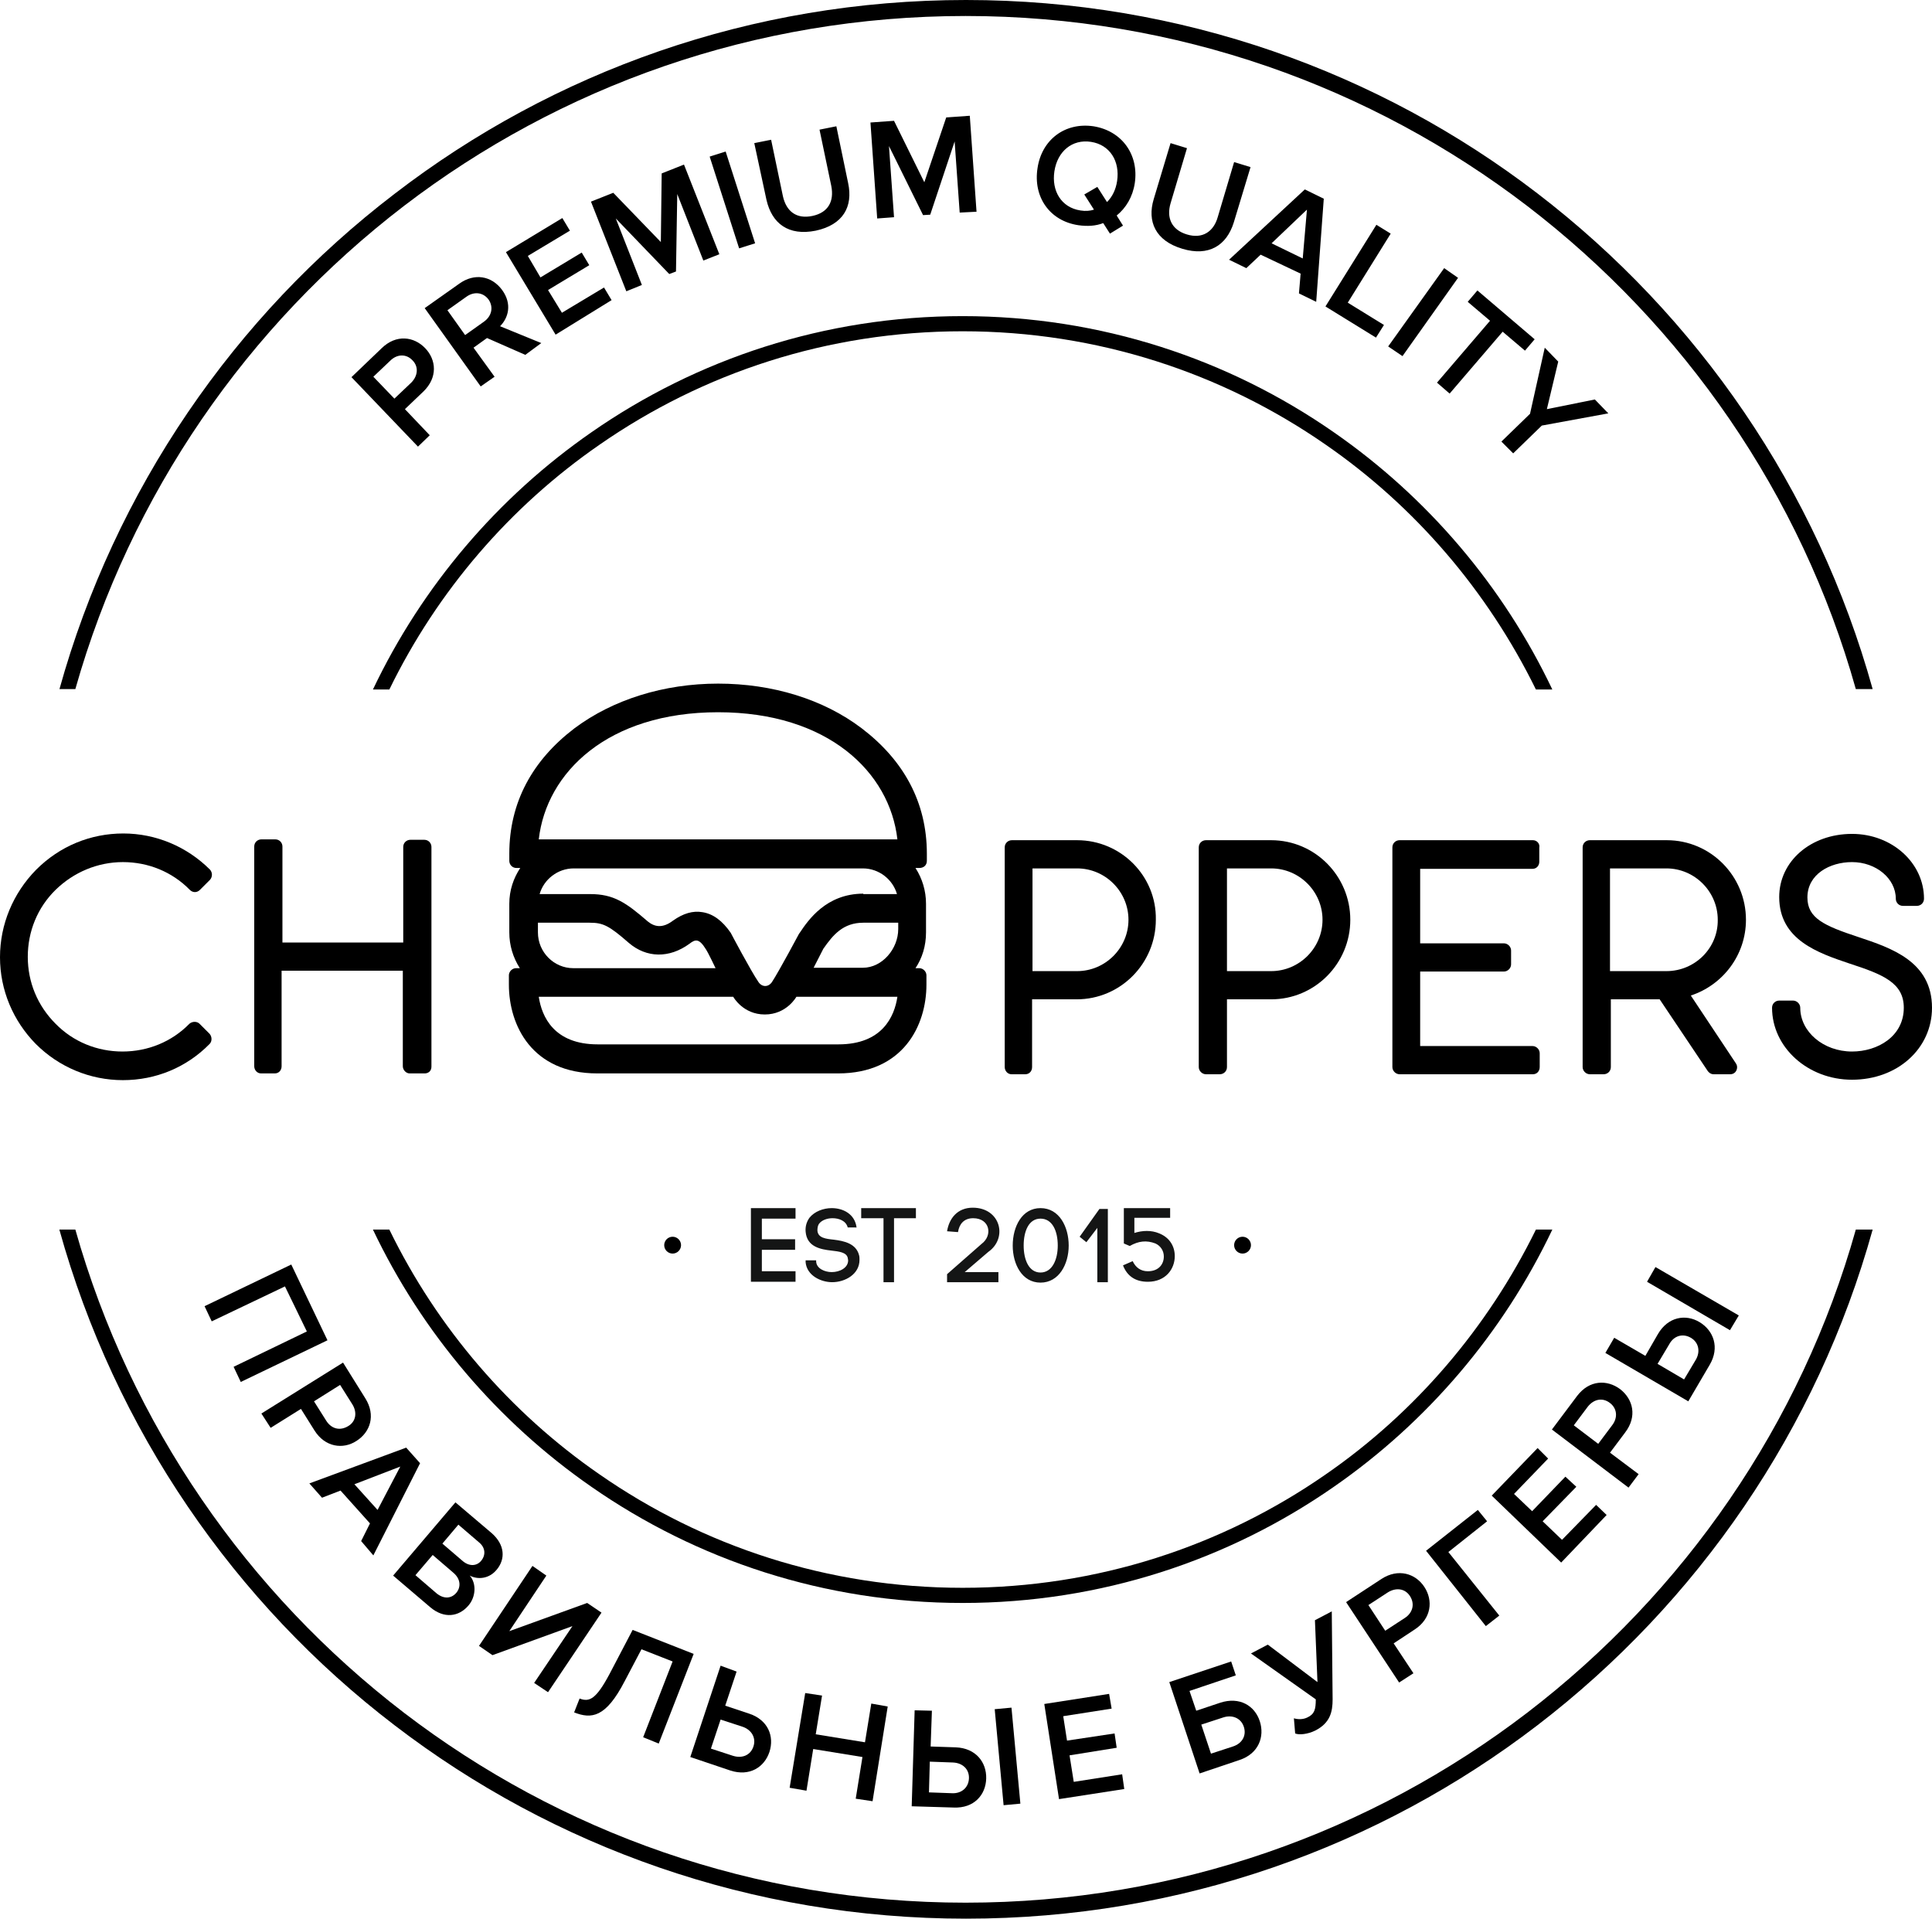 <!-- Generator: Adobe Illustrator 21.1.0, SVG Export Plug-In  -->
<svg version="1.1"
	 xmlns="http://www.w3.org/2000/svg" xmlns:xlink="http://www.w3.org/1999/xlink" xmlns:a="http://ns.adobe.com/AdobeSVGViewerExtensions/3.0/"
	 x="0px" y="0px" width="459px" height="455.9px" viewBox="0 0 459 455.9" style="enable-background:new 0 0 459 455.9;"
	 xml:space="preserve">
<style type="text/css">
	.st0{fill-rule:evenodd;clip-rule:evenodd;}
	.st1{fill:#141515;}
</style>
<defs>
</defs>
<path class="st0" d="M29.2,204.8c6,0,11.7,2.3,15.9,6.6h0c0.7,0.7,1.7,0.7,2.4,0l2.4-2.4c0.6-0.7,0.6-1.7,0-2.4
	c-5.5-5.5-12.9-8.6-20.6-8.6c-7.8,0-15.1,3-20.7,8.6C3.1,212.2,0,219.6,0,227.4c0,7.8,3.1,15.1,8.5,20.6c5.5,5.5,12.9,8.6,20.7,8.6
	c7.8,0,15.1-3,20.6-8.6c0.6-0.6,0.6-1.7,0-2.4l-2.4-2.4c-0.6-0.6-1.7-0.6-2.4,0l0,0c-4.2,4.3-9.9,6.6-15.9,6.6
	c-6,0-11.7-2.3-15.9-6.6c-4.3-4.3-6.6-9.9-6.6-15.9c0-6,2.3-11.7,6.6-15.9C17.5,207.2,23.2,204.8,29.2,204.8"/>
<path class="st0" d="M441.5,222.6c-8.2-2.7-12.1-4.5-12.1-9.4c0-5.5,5.3-8.4,10.6-8.4c5.7,0,10.4,3.9,10.4,8.7
	c0,0.9,0.7,1.7,1.7,1.7l3.3,0c0.9,0,1.7-0.7,1.7-1.7c0-8.5-7.6-15.4-17.1-15.4c-9.8,0-17.3,6.5-17.3,15c0,10.2,9.3,13.3,16.7,15.8
	c8,2.6,12.9,4.6,12.9,10.5c0,6.8-6.2,10.4-12.3,10.4c-6.8,0-12.3-4.7-12.3-10.4c0-0.9-0.8-1.7-1.7-1.7l-3.3,0
	c-0.9,0-1.7,0.7-1.7,1.7c0,9.4,8.5,17.1,19,17.1c10.8,0,19-7.4,19-17.1C459,228.4,449.3,225.2,441.5,222.6"/>
<path class="st0" d="M102.5,253.4v-52.2c0-0.9-0.7-1.7-1.7-1.7h-3.3c-0.9,0-1.7,0.7-1.7,1.7l0,22.7H67.1v-22.8
	c0-0.9-0.7-1.7-1.7-1.7h-3.3c-0.9,0-1.7,0.7-1.7,1.7l0,52.2c0,0.9,0.7,1.7,1.6,1.7l3.3,0c0.9,0,1.6-0.7,1.6-1.7l0-22.7h28.8v22.7
	c0,0.9,0.8,1.7,1.6,1.7l3.3,0C101.8,255.1,102.5,254.4,102.5,253.4"/>
<path class="st0" d="M255.9,199.6h-15.5c-0.9,0-1.7,0.7-1.7,1.7l0,52.2c0,0.9,0.7,1.7,1.6,1.7l3.3,0c0.9,0,1.6-0.7,1.6-1.7l0-16.1
	h10.6c10.4,0,18.8-8.5,18.8-18.9C274.8,208.1,266.3,199.6,255.9,199.6 M255.9,230.7h-10.6v-24.4h10.6c6.7,0,12.2,5.5,12.2,12.2
	C268.1,225.2,262.6,230.7,255.9,230.7z"/>
<path class="st0" d="M302,199.6h-15.5c-0.9,0-1.7,0.7-1.7,1.7l0,52.2c0,0.9,0.8,1.7,1.7,1.7l3.3,0c0.9,0,1.7-0.7,1.7-1.7l0-16.1H302
	c10.4,0,18.8-8.5,18.8-18.9C320.8,208.1,312.4,199.6,302,199.6 M302,230.7h-10.5v-24.4H302c6.7,0,12.2,5.5,12.2,12.2
	C314.2,225.2,308.7,230.7,302,230.7z"/>
<path class="st0" d="M414.8,218.5c0-10.4-8.4-18.9-18.8-18.9h-18.3c-0.9,0-1.7,0.7-1.7,1.7v52.2c0,0.9,0.8,1.7,1.7,1.7l3.3,0
	c0.9,0,1.7-0.7,1.7-1.7l0-16.1h11.6l11.4,17c0,0,0.5,0.8,1.4,0.8l4,0c0.9,0,1.6-0.7,1.6-1.7c0-0.5-0.3-0.9-0.3-0.9l-10.7-16.1
	C409.3,234,414.8,226.9,414.8,218.5 M395.9,230.7h-13.4v-24.4h13.4c6.7,0,12.2,5.5,12.2,12.2C408.2,225.2,402.7,230.7,395.9,230.7z"
	/>
<path class="st0" d="M364.2,199.6h-31.7c-0.9,0-1.7,0.7-1.7,1.7l0,52.2c0,0.9,0.8,1.7,1.7,1.7l31.7,0c0.9,0,1.6-0.7,1.6-1.7l0-3.3
	c0-0.9-0.8-1.7-1.7-1.7h-26.7v-17.7h19.9c0.9,0,1.7-0.8,1.7-1.7l0-3.3c0-0.9-0.8-1.7-1.7-1.7l0,0h-19.9v-17.7h26.7
	c0.9,0,1.6-0.7,1.6-1.7l0-3.3C365.9,200.4,365.1,199.6,364.2,199.6"/>
<path class="st0" d="M220.2,204.5v-1.7c0-12.2-5.5-22.2-15.5-29.8c-9.1-6.9-21.2-10.6-34.1-10.6c-12.9,0-25,3.8-34.1,10.6
	c-10,7.6-15.5,17.6-15.5,29.8l0,1.7c0,0.9,0.7,1.7,1.7,1.7h0.9c-1.6,2.4-2.6,5.3-2.6,8.5l0,6.8c0,3.1,0.9,6,2.5,8.5l-0.9,0
	c-0.9,0-1.7,0.8-1.7,1.7l0,2.2c0,9.7,5.5,21.1,21,21.1l57.2,0c15.5,0,21-11.4,21-21.1v-2.2c0-0.9-0.8-1.7-1.7-1.7l-0.9,0
	c1.6-2.4,2.5-5.3,2.5-8.5v-6.8c0-3.1-0.9-6-2.5-8.5h0.9C219.5,206.2,220.2,205.5,220.2,204.5 M170.6,169.2
	c26.2,0,40.8,14.3,42.6,30.2H128C129.8,183.5,144.4,169.2,170.6,169.2z M205.1,212.3c-8.8,0-13.1,6.3-15.1,9.3
	c0,0.1-0.1,0.1-0.1,0.1c0,0-4.8,9-6.5,11.6c-0.9,1.3-2.4,1.2-3.2,0c-1.8-2.6-6.6-11.7-6.6-11.7c-2-2.9-4.2-4.5-6.7-4.9
	c-2.3-0.4-4.6,0.3-7,2c-2.5,1.9-4.4,1.5-6,0.2c-5.2-4.5-8.1-6.5-13.7-6.5h-12c1-3.5,4.3-6.1,8.1-6.1v0H205v0c3.8,0,7.1,2.6,8.1,6.1
	H205.1z M127.8,219.2h12.3c3.2,0,4.6,0.7,9.3,4.8c4.2,3.6,9.6,3.7,14.4,0.2c1.4-1.1,2.3-1.3,3.9,1.3c0.6,0.9,2.3,4.5,2.3,4.5
	l-33.8,0c-4.6,0-8.4-3.8-8.4-8.5L127.8,219.2z M199.2,248.1H142c-10.4,0-13.3-6.6-14-11.3h46.2c0,0,2.3,4.2,7.5,4.2
	c5.2,0,7.5-4.2,7.5-4.2h24C212.5,241.5,209.6,248.1,199.2,248.1z M213.4,220.7c0,4.7-3.8,9.2-8.4,9.2l-11.7,0l2.3-4.5
	c2.3-3.3,4.7-6.2,9.5-6.2h8.3V220.7z"/>
<path class="st0" d="M368.8,163.8c-11.7-24.6-29.7-45.7-51.9-61.1c-25-17.4-55.4-27.6-88.2-27.6c-32.8,0-63.2,10.2-88.2,27.6
	c-22.2,15.4-40.2,36.5-51.9,61.1h3.9c11.4-23.4,28.7-43.5,50-58.2c24.5-17,54.1-26.9,86.2-26.9c32,0,61.7,9.9,86.2,26.9
	c21.3,14.7,38.5,34.8,50,58.2H368.8z"/>
<path class="st0" d="M14.1,163.8c13.2-47.5,41.6-88.7,79.7-117.8C131.4,17.1,178.4,0,229.5,0c51.1,0,98.1,17.1,135.7,45.9
	c38.1,29.2,66.5,70.3,79.7,117.8h-4c-13-46.3-40.9-86.3-78.1-114.8c-37-28.3-83.2-45.1-133.4-45.1c-50.2,0-96.4,16.8-133.4,45.1
	c-37.2,28.5-65,68.5-78.1,114.8H14.1z"/>
<path class="st0" d="M368.8,292.1c-11.7,24.6-29.7,45.7-51.9,61.1c-25,17.4-55.4,27.6-88.2,27.6c-32.8,0-63.2-10.2-88.2-27.6
	c-22.2-15.4-40.2-36.5-51.9-61.1h3.9c11.4,23.4,28.7,43.5,50,58.2c24.5,17,54.1,26.9,86.2,26.9c32,0,61.7-9.9,86.2-26.9
	c21.3-14.7,38.5-34.8,50-58.2H368.8z"/>
<path class="st0" d="M14.1,292.1c13.2,47.5,41.6,88.7,79.7,117.8c37.6,28.8,84.7,45.9,135.7,45.9c51.1,0,98.1-17.1,135.7-45.9
	c38.1-29.2,66.5-70.3,79.7-117.8h-4c-13,46.3-40.9,86.3-78.1,114.8c-37,28.3-83.2,45.1-133.4,45.1c-50.2,0-96.4-16.8-133.4-45.1
	c-37.2-28.5-65-68.5-78.1-114.8H14.1z"/>
<path d="M359.5,107.7l6.8-6.6l15.8-2.9l-3.2-3.3l-11.4,2.3l2.7-11.3l-3.2-3.3l-3.5,15.7l-6.8,6.6L359.5,107.7z M344.4,93.5L357,78.8
	l5.3,4.5l2.3-2.7L351,69l-2.3,2.7l5.3,4.5l-12.6,14.7L344.4,93.5z M333.2,84.6L346.4,66l-3.3-2.3l-13.3,18.6L333.2,84.6z
	 M326.9,80.2l1.9-3l-8.6-5.3l10.2-16.4l-3.4-2.1l-12.1,19.4L326.9,80.2z M309.5,61.4l-7.4-3.6l8.4-8L309.5,61.4z M312.7,71.7
	l1.8-24.5L310,45l-18,16.7l4.1,2l3.4-3.2L309,65l-0.4,4.7L312.7,71.7z M280.9,59.1c6.3,1.9,10.5-0.8,12.2-6.2l4-13.2l-3.9-1.2
	l-3.9,13.1c-1,3.5-3.7,5.2-7.3,4.1c-3.7-1.1-4.9-4-3.9-7.4l3.9-13.1l-3.9-1.2l-4,13.3C272.5,52.6,274.5,57.2,280.9,59.1z M256.7,50
	c-4.6-0.7-6.9-4.7-6.2-9.3c0.7-4.7,4.2-7.7,8.7-7c4.5,0.7,6.9,4.6,6.2,9.3c-0.3,2-1.1,3.7-2.4,5l-2.3-3.6l-3.1,1.8l2.3,3.6
	C259,50.1,257.9,50.2,256.7,50z M256.2,53.5c2.1,0.3,4.1,0.2,5.9-0.5l1.6,2.5l3.1-1.9l-1.5-2.4c2.2-1.8,3.8-4.4,4.3-7.7
	c1-6.7-3-12.4-9.8-13.5c-6.8-1-12.3,3.2-13.3,9.9C245.4,46.8,249.4,52.5,256.2,53.5z M232,50.3l-1.6-22.8l-5.6,0.4l-5.2,15.4
	l-7.2-14.6l-5.6,0.4l1.6,22.8l4-0.3l-1.2-16.9l8.1,16.4l1.7-0.1l5.8-17.4l1.2,16.9L232,50.3z M193.8,54.8c6.5-1.4,8.9-5.7,7.7-11.3
	L198.7,30l-4,0.8l2.8,13.4c0.7,3.6-0.7,6.3-4.5,7.1c-3.8,0.8-6.2-1.1-7-4.7l-2.8-13.4l-4,0.8l2.9,13.5
	C183.4,53.1,187.3,56.1,193.8,54.8z M179.4,57.8l-7-21.8l-3.8,1.2l7,21.8L179.4,57.8z M170.9,60.4l-8.4-21.3l-5.3,2.1L157,57.5
	l-11.3-11.7l-5.3,2.1l8.4,21.3l3.7-1.5l-6.2-15.8l12.7,13.2l1.6-0.6l0.3-18.4l6.2,15.8L170.9,60.4z M145.3,71.3l-1.8-3l-10,6
	l-3.3-5.4l9.8-5.9l-1.8-3l-9.8,5.9l-3-5.1l10-6l-1.8-3l-13.4,8.1l11.8,19.6L145.3,71.3z M115,76.4l-4.5,3.2l-4.2-5.9l4.5-3.2
	c1.8-1.3,4-1.1,5.3,0.7C117.3,73,116.8,75.1,115,76.4z M128.6,81.5l-9.8-4c2-2,2.9-5.3,0.5-8.6c-2.5-3.4-6.6-4.1-10.2-1.5l-8.2,5.8
	l13.3,18.6l3.3-2.3l-5-6.9l3.2-2.3l9.1,4L128.6,81.5z M97.7,90.9l-4,3.8l-5-5.2l4-3.8c1.6-1.6,3.8-1.7,5.3-0.1
	C99.5,87.1,99.3,89.3,97.7,90.9z M102.1,103.4l-5.9-6.2l4.4-4.2c3.4-3.3,3.1-7.5,0.4-10.3c-2.7-2.8-6.9-3.3-10.3,0l-7.2,6.9
	l15.8,16.5L102.1,103.4z"/>
<polygon class="st0" points="267.1,425 266.6,421.5 255.1,423.3 254.1,417 265.3,415.2 264.8,411.8 253.5,413.5 252.6,407.7
	264.1,405.9 263.5,402.4 248.1,404.8 251.6,427.4 "/>
<path class="st0" d="M396.6,319.3c1.1-2,3.2-2.6,5.1-1.5c1.9,1.1,2.3,3.3,1.2,5.2l-2.8,4.7l-6.3-3.7L396.6,319.3z M381.4,321.4
	l19.7,11.5l5.1-8.7c2.4-4.1,0.9-8.1-2.4-10.1c-3.3-2-7.5-1.3-9.9,2.8l-3,5.2l-7.4-4.3L381.4,321.4z M413.1,312.5L393.3,301l-2,3.5
	L411,316L413.1,312.5z"/>
<path class="st0" d="M383,338.6l-3.3,4.4l-5.8-4.4l3.3-4.4c1.4-1.8,3.5-2.3,5.3-0.9C384.2,334.6,384.4,336.8,383,338.6 M389.3,350.2
	l-6.8-5.1l3.6-4.8c2.9-3.8,1.9-7.9-1.2-10.3c-3.1-2.3-7.3-2.2-10.2,1.6l-6,8l18.2,13.8L389.3,350.2z"/>
<polygon class="st0" points="381.7,359.9 379.2,357.5 371.1,365.8 366.5,361.4 374.5,353.2 371.9,350.8 364,359 359.7,354.9
	367.8,346.5 365.3,344 354.4,355.3 370.9,371.2 "/>
<polygon class="st0" points="356.2,383.8 344.1,368.7 353.3,361.4 351.1,358.7 338.8,368.4 353,386.3 "/>
<path class="st0" d="M333.7,384.4l-4.6,3l-4-6.1l4.6-3c1.9-1.2,4.1-1,5.3,0.9C336.2,381.1,335.6,383.2,333.7,384.4 M335.8,397.5
	l-4.7-7.1l5-3.3c4-2.6,4.4-6.9,2.3-10.1c-2.1-3.2-6.2-4.5-10.2-1.9l-8.4,5.5l12.6,19.1L335.8,397.5z"/>
<path class="st0" d="M312.5,411.1c3.5-1.8,4.1-4.4,4.1-7.4l-0.2-20.9l-4,2.1l0.6,14.7l-11.8-8.9l-4,2.1l15.4,10.9
	c0,2.4-0.3,3.5-2,4.3c-1,0.5-2.2,0.5-3.2,0.2l0.3,3.6C308.6,412.2,310.7,412,312.5,411.1"/>
<path class="st0" d="M290.6,408c2.1-0.7,4.2,0.1,4.9,2.2c0.7,2.1-0.4,4-2.6,4.7l-5.2,1.7l-2.3-6.9L290.6,408z M277.8,399.6l7.2,21.7
	l9.5-3.2c4.5-1.5,6-5.5,4.8-9.2c-1.2-3.7-4.8-5.9-9.4-4.4l-5.7,1.9l-1.6-4.7l11-3.7l-1.1-3.3L277.8,399.6z"/>
<path class="st0" d="M226.4,418.7c2.3,0.1,3.9,1.6,3.8,3.8c-0.1,2.2-1.8,3.6-4,3.5l-5.5-0.2l0.2-7.3L226.4,418.7z M217.3,406.3
	l-0.7,22.8l10,0.3c4.8,0.2,7.6-3,7.7-6.9c0.1-3.9-2.5-7.2-7.2-7.4l-6-0.2l0.3-8.5L217.3,406.3z"/>
<rect x="237.3" y="405.7" transform="matrix(0.996 -9.225208e-02 9.225208e-02 0.996 -37.457 23.851)" class="st0" width="4" height="22.9"/>
<polygon class="st0" points="207.3,427.9 210.9,405.4 207,404.7 205.5,413.9 193.8,412 195.3,402.8 191.3,402.2 187.6,424.7
	191.6,425.4 193.2,415.5 204.9,417.4 203.3,427.3 "/>
<path class="st0" d="M176.4,410.2c2.1,0.7,3.3,2.6,2.6,4.7c-0.7,2.1-2.7,2.9-4.9,2.2l-5.2-1.7l2.3-6.9L176.4,410.2z M171.2,395.7
	l-7.2,21.7l9.5,3.2c4.6,1.5,8.1-0.8,9.3-4.4c1.2-3.7-0.3-7.6-4.8-9.1l-5.7-1.9l2.7-8.1L171.2,395.7z"/>
<path class="st0" d="M136.4,406.8c4.1,1.6,7.5,1.3,12-7.4l4-7.6l7.4,2.9l-7,18l3.7,1.5l8.3-21.3l-14.5-5.7l-5.5,10.5
	c-3.2,6-4.8,6.7-7.1,5.8L136.4,406.8z"/>
<polygon class="st0" points="117,393.2 136,386.3 126.9,399.8 130.2,402 142.9,383.1 139.5,380.8 121,387.5 129.8,374.3 126.5,372
	113.8,391 "/>
<path class="st0" d="M103.7,378.5l-5-4.3l4.1-4.8l5,4.3c1.7,1.5,1.7,3.4,0.6,4.7C107.2,379.8,105.4,379.9,103.7,378.5 M110,370.9
	l-4.9-4.2l3.8-4.5l4.9,4.2c1.6,1.3,1.6,3.1,0.5,4.4C113.3,372,111.6,372.2,110,370.9z M102.2,381.8c3.3,2.8,6.8,2.3,9.1-0.4
	c1.8-2.1,1.9-5.3,0.3-7.1c1.9,1,4.6,0.8,6.4-1.4c2.1-2.5,2-5.9-1.2-8.7l-8.6-7.3l-14.8,17.4L102.2,381.8z"/>
<path class="st0" d="M89.7,358.7l-5.5-6.1l10.9-4.2L89.7,358.7z M88.7,369.5l11.1-21.9l-3.3-3.7l-23,8.5l3,3.4l4.4-1.7l7,7.8
	l-2.1,4.2L88.7,369.5z"/>
<path class="st0" d="M77.5,337.5l-2.9-4.6l6.2-3.9l2.9,4.6c1.2,1.9,0.9,4.1-1,5.2C80.7,340,78.7,339.4,77.5,337.5 M64.3,339.2
	l7.2-4.5l3.2,5.1c2.5,4,6.8,4.6,10,2.5c3.3-2.1,4.6-6.1,2.1-10.1l-5.3-8.5l-19.4,12.1L64.3,339.2z"/>
<polygon class="st0" points="57.2,328.3 77.8,318.4 69.2,300.4 48.6,310.3 50.3,313.9 67.7,305.6 72.9,316.3 55.5,324.7 "/>
<path class="st0" d="M295.2,293.8c-1.1,0-2,0.9-2,2c0,1.1,0.9,2,2,2c1.1,0,2-0.9,2-2C297.2,294.7,296.3,293.8,295.2,293.8
	L295.2,293.8z M159.8,293.8c-1.1,0-2,0.9-2,2c0,1.1,0.9,2,2,2c1.1,0,2-0.9,2-2C161.8,294.7,160.9,293.8,159.8,293.8z"/>
<path class="st1" d="M266.8,300.6c1,2.6,3,3.9,5.9,3.9c4.2,0,6.4-3,6.4-6.1c0-2.3-1.2-4.4-3.7-5.4c-1.9-0.8-4-0.7-5.9-0.1v-3.6h8.5
	V287H267v8.4l1.4,0.6c2.1-1.2,4-1.4,6.1-0.6c1.3,0.6,2,1.8,2,3.1c0,1.8-1.2,3.5-3.8,3.5c-1.7,0-2.9-0.9-3.6-2.4L266.8,300.6z
	 M263.2,304.6v-17.4h-2l-4.7,6.6l1.6,1.3l2.6-3.4v12.9H263.2z M247.2,304.7c4.4,0,6.7-4.4,6.7-8.8c0-4.4-2.2-8.9-6.7-8.9
	c-4.4,0-6.6,4.4-6.6,8.9C240.6,300.3,242.8,304.7,247.2,304.7z M247.2,289.5c2.8,0,4.1,2.9,4.1,6.4c0,3.3-1.3,6.4-4.1,6.4
	c-2.8,0-4-3.1-4-6.4C243.2,292.5,244.4,289.5,247.2,289.5z M227.6,292.7c0.3-1.9,1.4-3.3,3.6-3.3c4,0,4.7,4.1,2,6.1h0l-8.2,7.2v1.9
	h12.2v-2.4h-8l5.6-4.8c4.7-3.3,2.9-10.5-3.7-10.5c-3.6,0-5.6,2.5-6.1,5.6L227.6,292.7z M212.4,304.6v-15.2h5.2V287h-13v2.4h5.3v15.2
	H212.4z M203.5,291.6c-0.4-3.2-3.2-4.6-5.9-4.6c-2,0-4.1,0.8-5.3,2.3c-0.7,1-1,2.1-0.9,3.3v0c0.3,3.6,3.5,4.2,6.2,4.5
	c1.7,0.2,3.5,0.4,3.8,1.7c0,0.2,0.1,0.4,0.1,0.6c0,1.8-2,2.8-3.9,2.8c-1.6,0-3.6-0.8-3.7-2.5v0.1l0-0.4l-2.5,0l0,0.5
	c0.3,3.1,3.6,4.7,6.3,4.7c3.1,0,6.5-1.9,6.5-5.3c0-0.3,0-0.8-0.1-1.1c-0.7-2.8-3.6-3.4-6-3.7c-1.9-0.2-3.8-0.4-3.9-2.2
	c0-0.6,0.1-1.2,0.4-1.6c0.7-0.9,2-1.3,3.2-1.3c1.5,0,3.2,0.6,3.6,2.2L203.5,291.6z M181,296.9h7.9v-2.5H181v-4.9h8V287h-10.6v17.5
	h10.6v-2.5H181V296.9z"/>
</svg>

